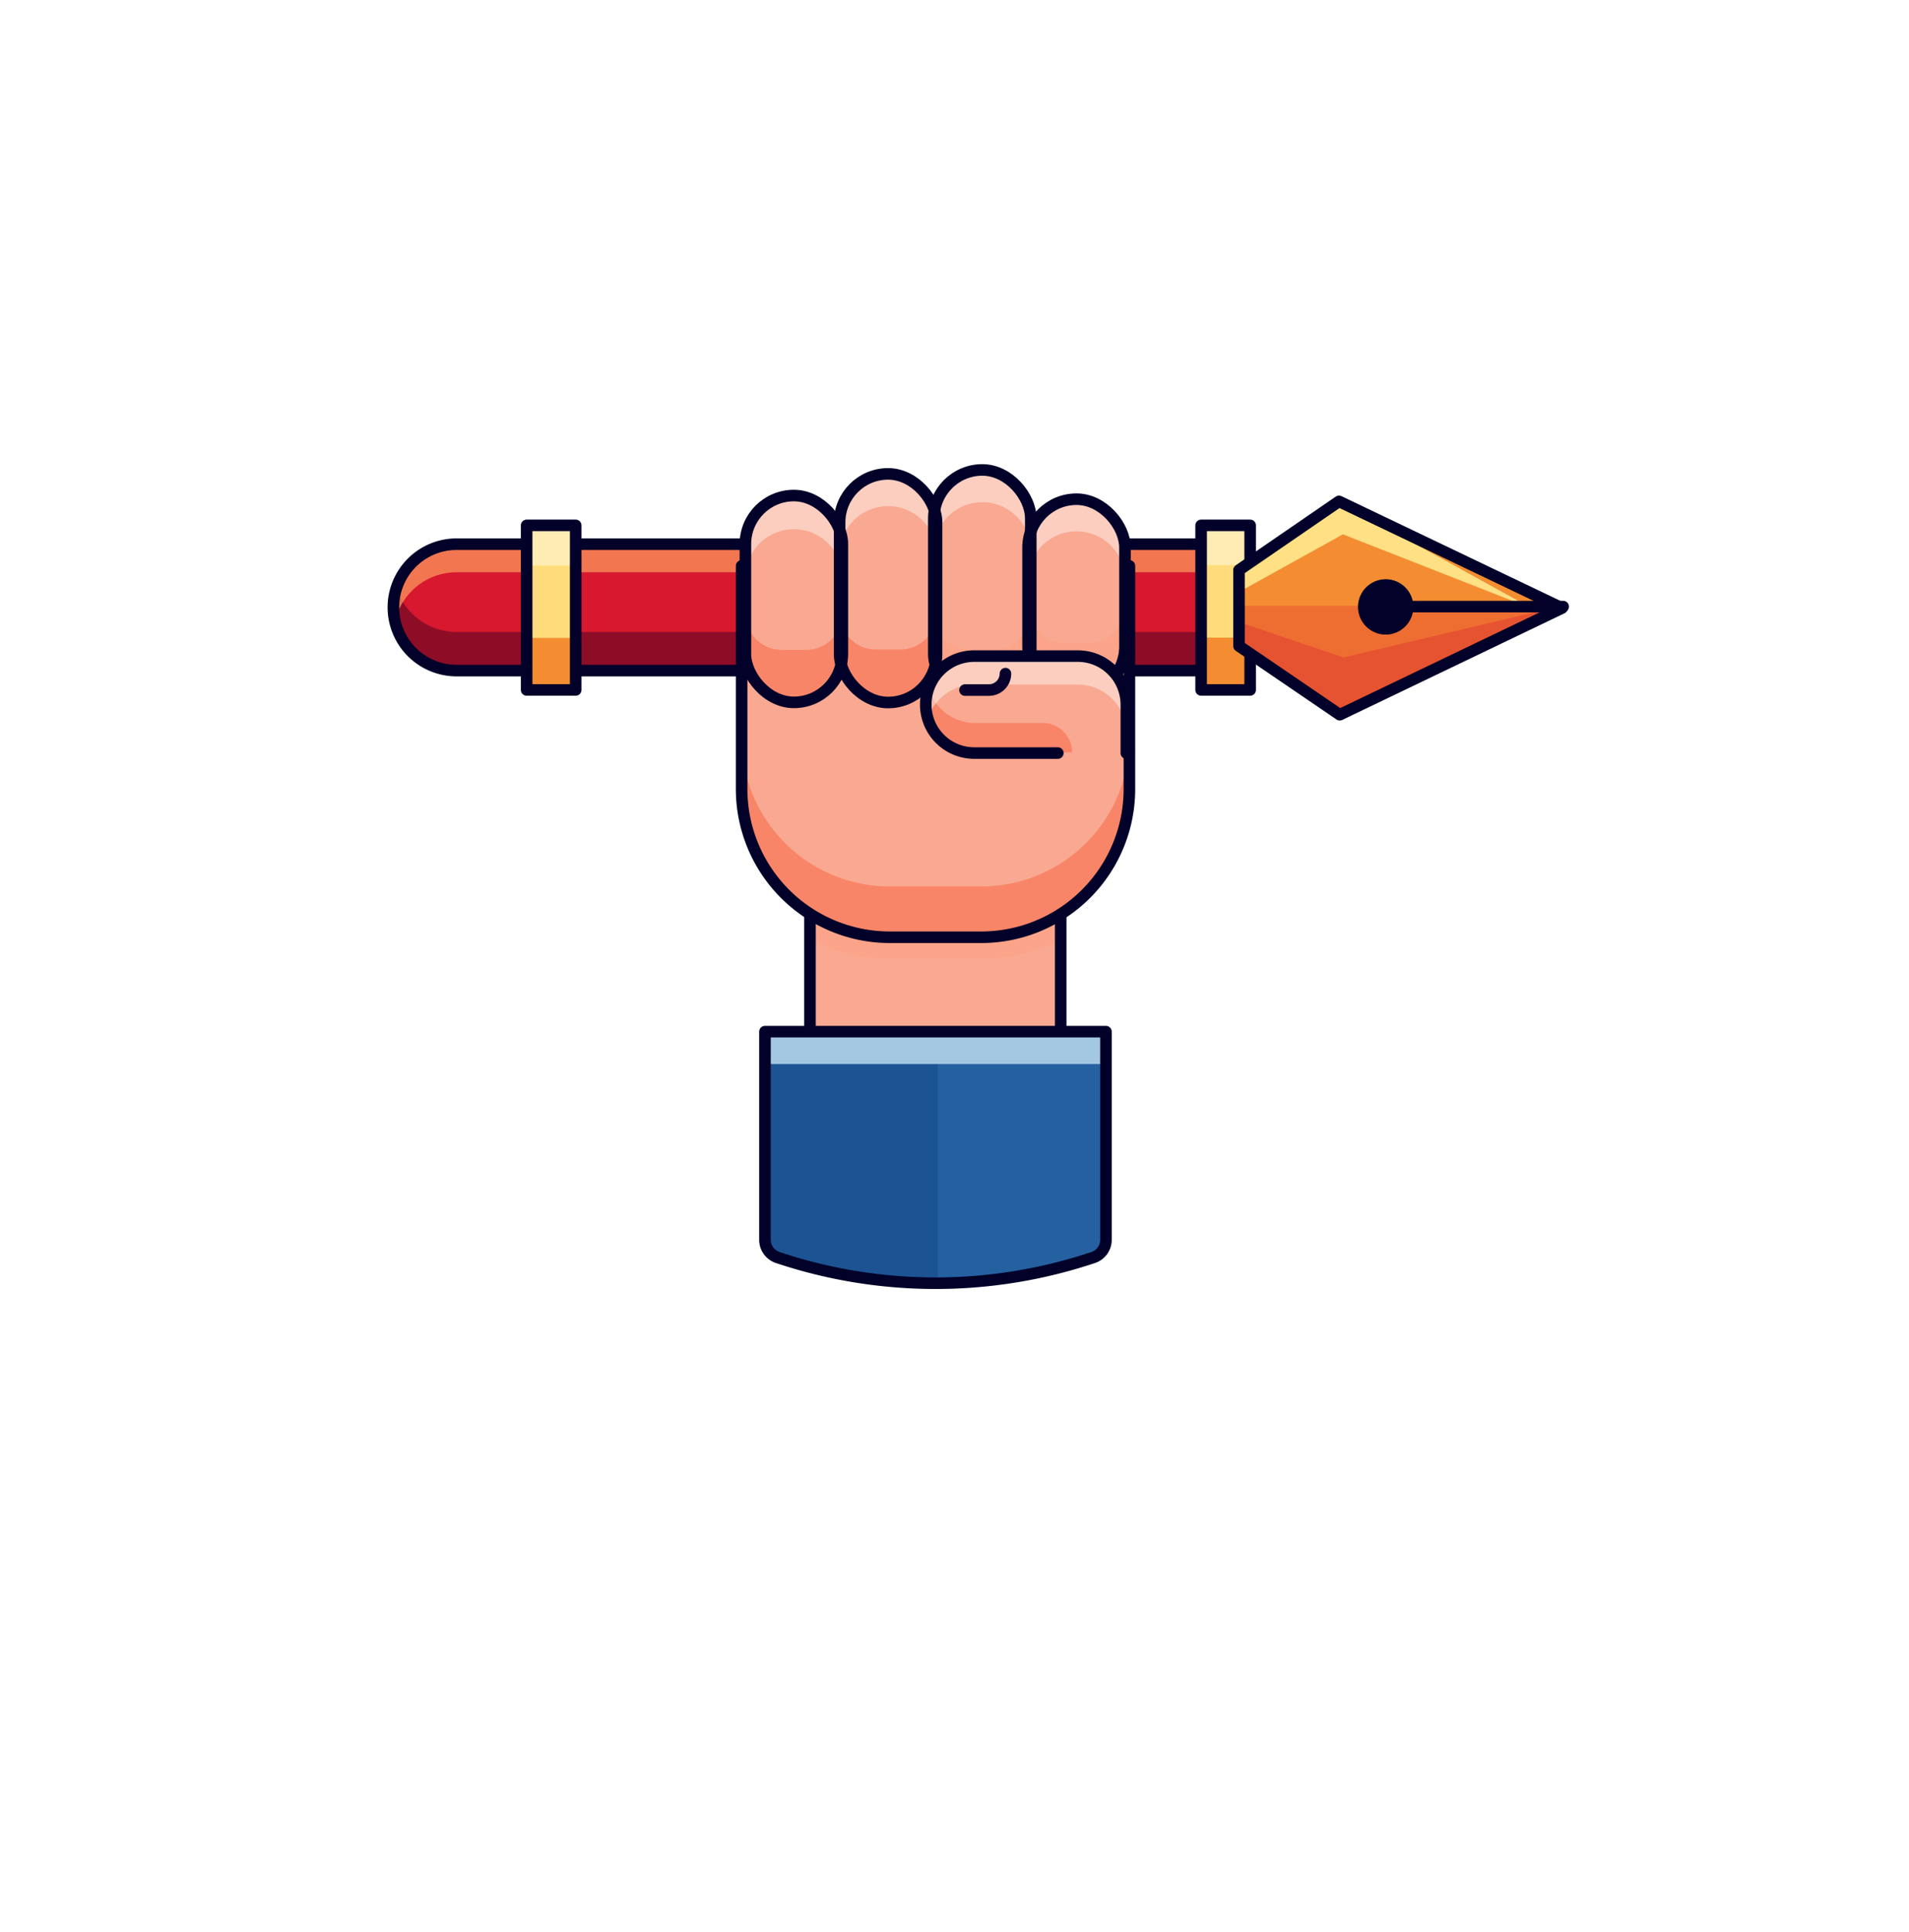 <svg xmlns="http://www.w3.org/2000/svg" xmlns:xlink="http://www.w3.org/1999/xlink" width="165" height="167" viewBox="0 0 165 167">
  <defs>
    <filter id="Ellipse_9" x="0" y="0" width="165" height="167" filterUnits="userSpaceOnUse">
      <feOffset dy="10" input="SourceAlpha"/>
      <feGaussianBlur stdDeviation="15" result="blur"/>
      <feFlood flood-color="#425965" flood-opacity="0.161"/>
      <feComposite operator="in" in2="blur"/>
      <feComposite in="SourceGraphic"/>
    </filter>
  </defs>
  <g id="school_attendnace" data-name="school attendnace" transform="translate(-120.999 -131)">
    <g id="icn_surfing" transform="translate(165.619 166)">
      <g transform="matrix(1, 0, 0, 1, -44.62, -35)" filter="url(#Ellipse_9)">
        <ellipse id="Ellipse_9-2" data-name="Ellipse 9" cx="37.5" cy="38.5" rx="37.5" ry="38.5" transform="translate(45 35)" fill="#fff"/>
      </g>
    </g>
    <g id="power_of_pen" data-name="power of pen" transform="translate(155 171.616)">
      <path id="Path_11512" data-name="Path 11512" d="M0,47.277Z" transform="translate(5.386 -17.816)" fill="#1895de"/>
      <path id="Path_5" data-name="Path 5" d="M125.143,221.094H191.6v10.925H125.143a5.463,5.463,0,0,1-5.463-5.463h0A5.463,5.463,0,0,1,125.143,221.094Z" transform="translate(-119.68 -214.677)" fill="#d7182e"/>
      <path id="Path_6" data-name="Path 6" d="M119.928,234.357a5.456,5.456,0,0,0-.248,1.63h0a5.463,5.463,0,0,0,5.463,5.463H191.6v-3.261H125.143a5.465,5.465,0,0,1-5.215-3.832Z" transform="translate(-119.68 -224.185)" fill="#890c27" opacity="0.93"/>
      <path id="Path_7" data-name="Path 7" d="M125.143,221.094a5.463,5.463,0,0,0-5.463,5.463h0a5.466,5.466,0,0,0,.136,1.2,5.461,5.461,0,0,1,5.327-4.266H191.6v-2.394Z" transform="translate(-119.68 -214.648)" fill="#ffa663" opacity="0.67"/>
      <path id="Path_8" data-name="Path 8" d="M125.143,221.094H191.6v10.925H125.143a5.463,5.463,0,0,1-5.463-5.463h0A5.463,5.463,0,0,1,125.143,221.094Z" transform="translate(-119.68 -214.677)" fill="none" stroke="#020129" stroke-linecap="round" stroke-linejoin="round" stroke-width="1"/>
      <rect id="Rectangle_3" data-name="Rectangle 3" width="4.238" height="14.223" transform="translate(69.815 4.791)" fill="#ffdc7b"/>
      <rect id="Rectangle_4" data-name="Rectangle 4" width="4.238" height="3.397" transform="translate(69.815 4.838)" fill="#fff" opacity="0.43"/>
      <rect id="Rectangle_5" data-name="Rectangle 5" width="4.238" height="4.347" transform="translate(69.815 14.494)" fill="#f48d31"/>
      <rect id="Rectangle_6" data-name="Rectangle 6" width="4.238" height="14.223" transform="translate(69.815 4.791)" fill="none" stroke="#020129" stroke-linecap="round" stroke-linejoin="round" stroke-width="1"/>
      <rect id="Rectangle_7" data-name="Rectangle 7" width="4.238" height="14.223" transform="translate(11.519 4.791)" fill="#ffdc7b"/>
      <rect id="Rectangle_8" data-name="Rectangle 8" width="4.238" height="3.397" transform="translate(11.519 4.862)" fill="#fff" opacity="0.43"/>
      <rect id="Rectangle_9" data-name="Rectangle 9" width="4.238" height="4.347" transform="translate(11.519 14.519)" fill="#f48d31"/>
      <rect id="Rectangle_10" data-name="Rectangle 10" width="4.238" height="14.223" transform="translate(11.519 4.791)" fill="none" stroke="#020129" stroke-linecap="round" stroke-linejoin="round" stroke-width="1"/>
      <path id="Path_9" data-name="Path 9" d="M383.32,220.6l8.705,5.934,19.212-9.219-19.277-9.219-8.64,5.934Z" transform="translate(-310.228 -205.378)" fill="#f48d31"/>
      <path id="Path_10" data-name="Path 10" d="M383.32,243.285l8.7,5.934L411.237,240H383.32Z" transform="translate(-310.228 -228.259)" fill="#ee6e31"/>
      <path id="Path_11" data-name="Path 11" d="M383.32,241.406l9.037,3.059L411.237,240l-19.212,9.219-8.705-5.934Z" transform="translate(-310.228 -228.259)" fill="#e65331"/>
      <path id="Path_12" data-name="Path 12" d="M383.084,215.868l9.037-5.011,16.389,6.428-16.721-9.23-8.7,5.934Z" transform="translate(-310.051 -205.291)" fill="#ffe085"/>
      <path id="Path_13" data-name="Path 13" d="M383.32,220.6l8.705,5.934,19.212-9.219-19.277-9.219-8.64,5.934Z" transform="translate(-310.228 -205.378)" fill="none" stroke="#020129" stroke-linecap="round" stroke-linejoin="round" stroke-width="1"/>
      <line id="Line_1" data-name="Line 1" x1="16.18" transform="translate(84.926 11.811)" fill="none" stroke="#020129" stroke-linecap="round" stroke-linejoin="round" stroke-width="1"/>
      <ellipse id="Ellipse_4" data-name="Ellipse 4" cx="2.394" cy="2.394" rx="2.394" ry="2.394" transform="translate(83.373 9.445)" fill="#020129"/>
      <rect id="Rectangle_11" data-name="Rectangle 11" width="21.67" height="37.771" transform="translate(36.008 29.967)" fill="#ffa183"/>
      <rect id="Rectangle_12" data-name="Rectangle 12" width="21.67" height="37.771" transform="translate(36.008 29.967)" fill="#f9a991"/>
      <path id="Path_14" data-name="Path 14" d="M249.1,316.615a15.02,15.02,0,0,0,6.886,1.666h7.9a15.019,15.019,0,0,0,6.886-1.666V306.394H249.1Z" transform="translate(-213.091 -276.027)" fill="#ffa183" opacity="0.58"/>
      <rect id="Rectangle_13" data-name="Rectangle 13" width="21.67" height="37.771" transform="translate(36.008 29.967)" fill="none" stroke="#020129" stroke-linecap="round" stroke-linejoin="round" stroke-width="1"/>
      <path id="Path_15" data-name="Path 15" d="M228.6,228.453h33.517v19.286a12.809,12.809,0,0,1-12.809,12.809h-7.9A12.809,12.809,0,0,1,228.6,247.739Z" transform="translate(-198.5 -220.159)" fill="#f9a991"/>
      <path id="Path_16" data-name="Path 16" d="M249.306,293.85h-7.9A12.809,12.809,0,0,1,228.6,281.041v4.09a12.809,12.809,0,0,0,12.81,12.809h7.9a12.809,12.809,0,0,0,12.81-12.81V281.04A12.81,12.81,0,0,1,249.306,293.85Z" transform="translate(-198.5 -257.851)" fill="#f98568"/>
      <path id="Path_17" data-name="Path 17" d="M228.6,228.453h33.517v19.286a12.809,12.809,0,0,1-12.809,12.809h-7.9A12.809,12.809,0,0,1,228.6,247.739Z" transform="translate(-198.5 -220.159)" fill="none" stroke="#020129" stroke-linecap="round" stroke-linejoin="round" stroke-width="1"/>
      <rect id="Rectangle_14" data-name="Rectangle 14" width="8.379" height="17.876" rx="4.19" transform="translate(30.426 2.213)" fill="#f9a991"/>
      <rect id="Rectangle_15" data-name="Rectangle 15" width="8.379" height="19.76" rx="4.19" transform="translate(38.569 0.341)" fill="#f9a991"/>
      <rect id="Rectangle_16" data-name="Rectangle 16" width="8.379" height="20.109" rx="4.19" transform="translate(46.712 0)" fill="#f9a991"/>
      <rect id="Rectangle_17" data-name="Rectangle 17" width="8.379" height="16.917" rx="4.19" transform="translate(54.854 2.529)" fill="#f9a991"/>
      <path id="Path_18" data-name="Path 18" d="M233.841,245.475h-2.1a3.137,3.137,0,0,1-3.136-3.139v3.272a4.19,4.19,0,0,0,8.379,0v-3.272A3.138,3.138,0,0,1,233.841,245.475Z" transform="translate(-198.173 -229.924)" fill="#f98568"/>
      <path id="Path_19" data-name="Path 19" d="M262.841,245.365h-2.1a3.137,3.137,0,0,1-3.136-3.137V245.5a4.19,4.19,0,1,0,8.379,0v-3.272a3.137,3.137,0,0,1-3.138,3.137Z" transform="translate(-219.031 -229.846)" fill="#f98568"/>
      <path id="Path_20" data-name="Path 20" d="M291.841,245.365h-2.1a3.137,3.137,0,0,1-3.136-3.137V245.5a4.19,4.19,0,1,0,8.379,0v-3.272a3.137,3.137,0,0,1-3.138,3.137Z" transform="translate(-239.888 -229.846)" fill="#ffa183" opacity="0.58"/>
      <path id="Path_21" data-name="Path 21" d="M320.841,243.261h-2.1a3.137,3.137,0,0,1-3.136-3.138v3.272a4.19,4.19,0,1,0,8.379,0v-3.272A3.137,3.137,0,0,1,320.841,243.261Z" transform="translate(-260.745 -228.333)" fill="#ffa183" opacity="0.58"/>
      <path id="Path_22" data-name="Path 22" d="M232.79,206.291a4.19,4.19,0,0,0-4.19,4.19v2.774a4.19,4.19,0,0,1,8.379,0v-2.774A4.19,4.19,0,0,0,232.79,206.291Z" transform="translate(-198.173 -204.009)" fill="#fff" opacity="0.43"/>
      <path id="Path_23" data-name="Path 23" d="M261.79,199.662a4.19,4.19,0,0,0-4.19,4.19v2.774a4.19,4.19,0,1,1,8.379,0v-2.774A4.19,4.19,0,0,0,261.79,199.662Z" transform="translate(-219.031 -199.244)" fill="#fff" opacity="0.43"/>
      <path id="Path_24" data-name="Path 24" d="M290.79,198.453a4.19,4.19,0,0,0-4.19,4.19v2.774a4.19,4.19,0,1,1,8.379,0v-2.774A4.19,4.19,0,0,0,290.79,198.453Z" transform="translate(-239.888 -198.374)" fill="#fff" opacity="0.43"/>
      <path id="Path_25" data-name="Path 25" d="M319.79,207.4a4.19,4.19,0,0,0-4.19,4.19v2.774a4.19,4.19,0,1,1,8.379,0V211.59A4.19,4.19,0,0,0,319.79,207.4Z" transform="translate(-260.745 -204.806)" fill="#fff" opacity="0.43"/>
      <rect id="Rectangle_18" data-name="Rectangle 18" width="8.379" height="17.876" rx="4.19" transform="translate(30.426 2.213)" fill="none" stroke="#020129" stroke-linecap="round" stroke-linejoin="round" stroke-width="1"/>
      <rect id="Rectangle_19" data-name="Rectangle 19" width="8.379" height="19.76" rx="4.19" transform="translate(38.569 0.341)" fill="none" stroke="#020129" stroke-linecap="round" stroke-linejoin="round" stroke-width="1"/>
      <rect id="Rectangle_20" data-name="Rectangle 20" width="8.379" height="20.109" rx="4.19" transform="translate(46.712 0)" fill="none" stroke="#020129" stroke-linecap="round" stroke-linejoin="round" stroke-width="1"/>
      <rect id="Rectangle_21" data-name="Rectangle 21" width="8.379" height="16.917" rx="4.19" transform="translate(54.854 2.529)" fill="none" stroke="#020129" stroke-linecap="round" stroke-linejoin="round" stroke-width="1"/>
      <path id="Path_26" data-name="Path 26" d="M296.013,263.832H288.79a4.189,4.189,0,0,1-4.19-4.19h0a4.189,4.189,0,0,1,4.19-4.19h8.957a4.19,4.19,0,0,1,4.19,4.19v4.19Z" transform="translate(-238.585 -239.362)" fill="#f9a991"/>
      <path id="Path_27" data-name="Path 27" d="M288.789,268.458a4.189,4.189,0,0,1-3.991-2.915,4.191,4.191,0,0,0-.163,1.822,4.266,4.266,0,0,0,4.266,3.641h8.279a2.549,2.549,0,0,0-2.549-2.549Z" transform="translate(-238.51 -246.589)" fill="#f98568"/>
      <path id="Path_28" data-name="Path 28" d="M297.746,255.453h-8.957a4.19,4.19,0,0,0-4.007,5.412,4.19,4.19,0,0,1,4.007-2.967h8.957a4.19,4.19,0,0,1,4.189,4.19v-2.446A4.19,4.19,0,0,0,297.746,255.453Z" transform="translate(-238.585 -239.346)" fill="#fff" opacity="0.43"/>
      <path id="Path_29" data-name="Path 29" d="M296.013,263.832H288.79a4.189,4.189,0,0,1-4.19-4.19h0a4.189,4.189,0,0,1,4.19-4.19h8.957a4.19,4.19,0,0,1,4.19,4.19v4.19" transform="translate(-238.585 -239.362)" fill="none" stroke="#020129" stroke-linecap="round" stroke-linejoin="round" stroke-width="1"/>
      <path id="Path_30" data-name="Path 30" d="M295.948,262.046h2.06a1.428,1.428,0,0,0,1.436-1.42h0" transform="translate(-246.541 -243.02)" fill="none" stroke="#0a002d" stroke-linecap="round" stroke-linejoin="round" stroke-width="1"/>
      <path id="Path_31" data-name="Path 31" d="M235.6,390.89a42.949,42.949,0,0,0,29.471,0V371.757H235.6Z" transform="translate(-203.483 -323.208)" fill="#2561a1"/>
      <path id="Path_32" data-name="Path 32" d="M235.6,390.89a42.949,42.949,0,0,0,29.471,0V371.757H235.6Z" transform="translate(-203.483 -323.208)" fill="#2561a1"/>
      <path id="Path_33" data-name="Path 33" d="M235.6,390.89a42.949,42.949,0,0,0,29.471,0V371.757H235.6Z" transform="translate(-203.483 -323.208)" fill="#2561a1"/>
      <path id="Path_34" data-name="Path 34" d="M235.6,371.757V390.89a42.68,42.68,0,0,0,14.736,2.607v-21.74Z" transform="translate(-203.28 -323.208)" fill="#1c5393"/>
      <rect id="Rectangle_22" data-name="Rectangle 22" width="29.471" height="2.478" transform="translate(32.116 48.869)" fill="#a4c7e2"/>
      <path id="Path_35" data-name="Path 35" d="M235.6,389.752a1.61,1.61,0,0,0,1.1,1.525,42.978,42.978,0,0,0,27.272,0,1.611,1.611,0,0,0,1.1-1.525V371.757H235.6Z" transform="translate(-203.483 -323.208)" fill="none" stroke="#020129" stroke-linecap="round" stroke-linejoin="round" stroke-width="1"/>
      <path id="Path_44" data-name="Path 44" d="M356.665,333.793h0a.953.953,0,0,1-.952-.953h0a.673.673,0,0,0-.581-.681.648.648,0,0,0-.714.644v.037a.953.953,0,0,1-.953.953h0a.674.674,0,0,0-.681.581.648.648,0,0,0,.644.715h.037a.953.953,0,0,1,.953.953h0a.673.673,0,0,0,.581.681.648.648,0,0,0,.714-.644v-.034a.956.956,0,0,1,.955-.955h.034a.648.648,0,0,0,.644-.715.673.673,0,0,0-.681-.582Z" transform="translate(-287.416 -294.456)" fill="#fff"/>
    </g>
  </g>
</svg>
